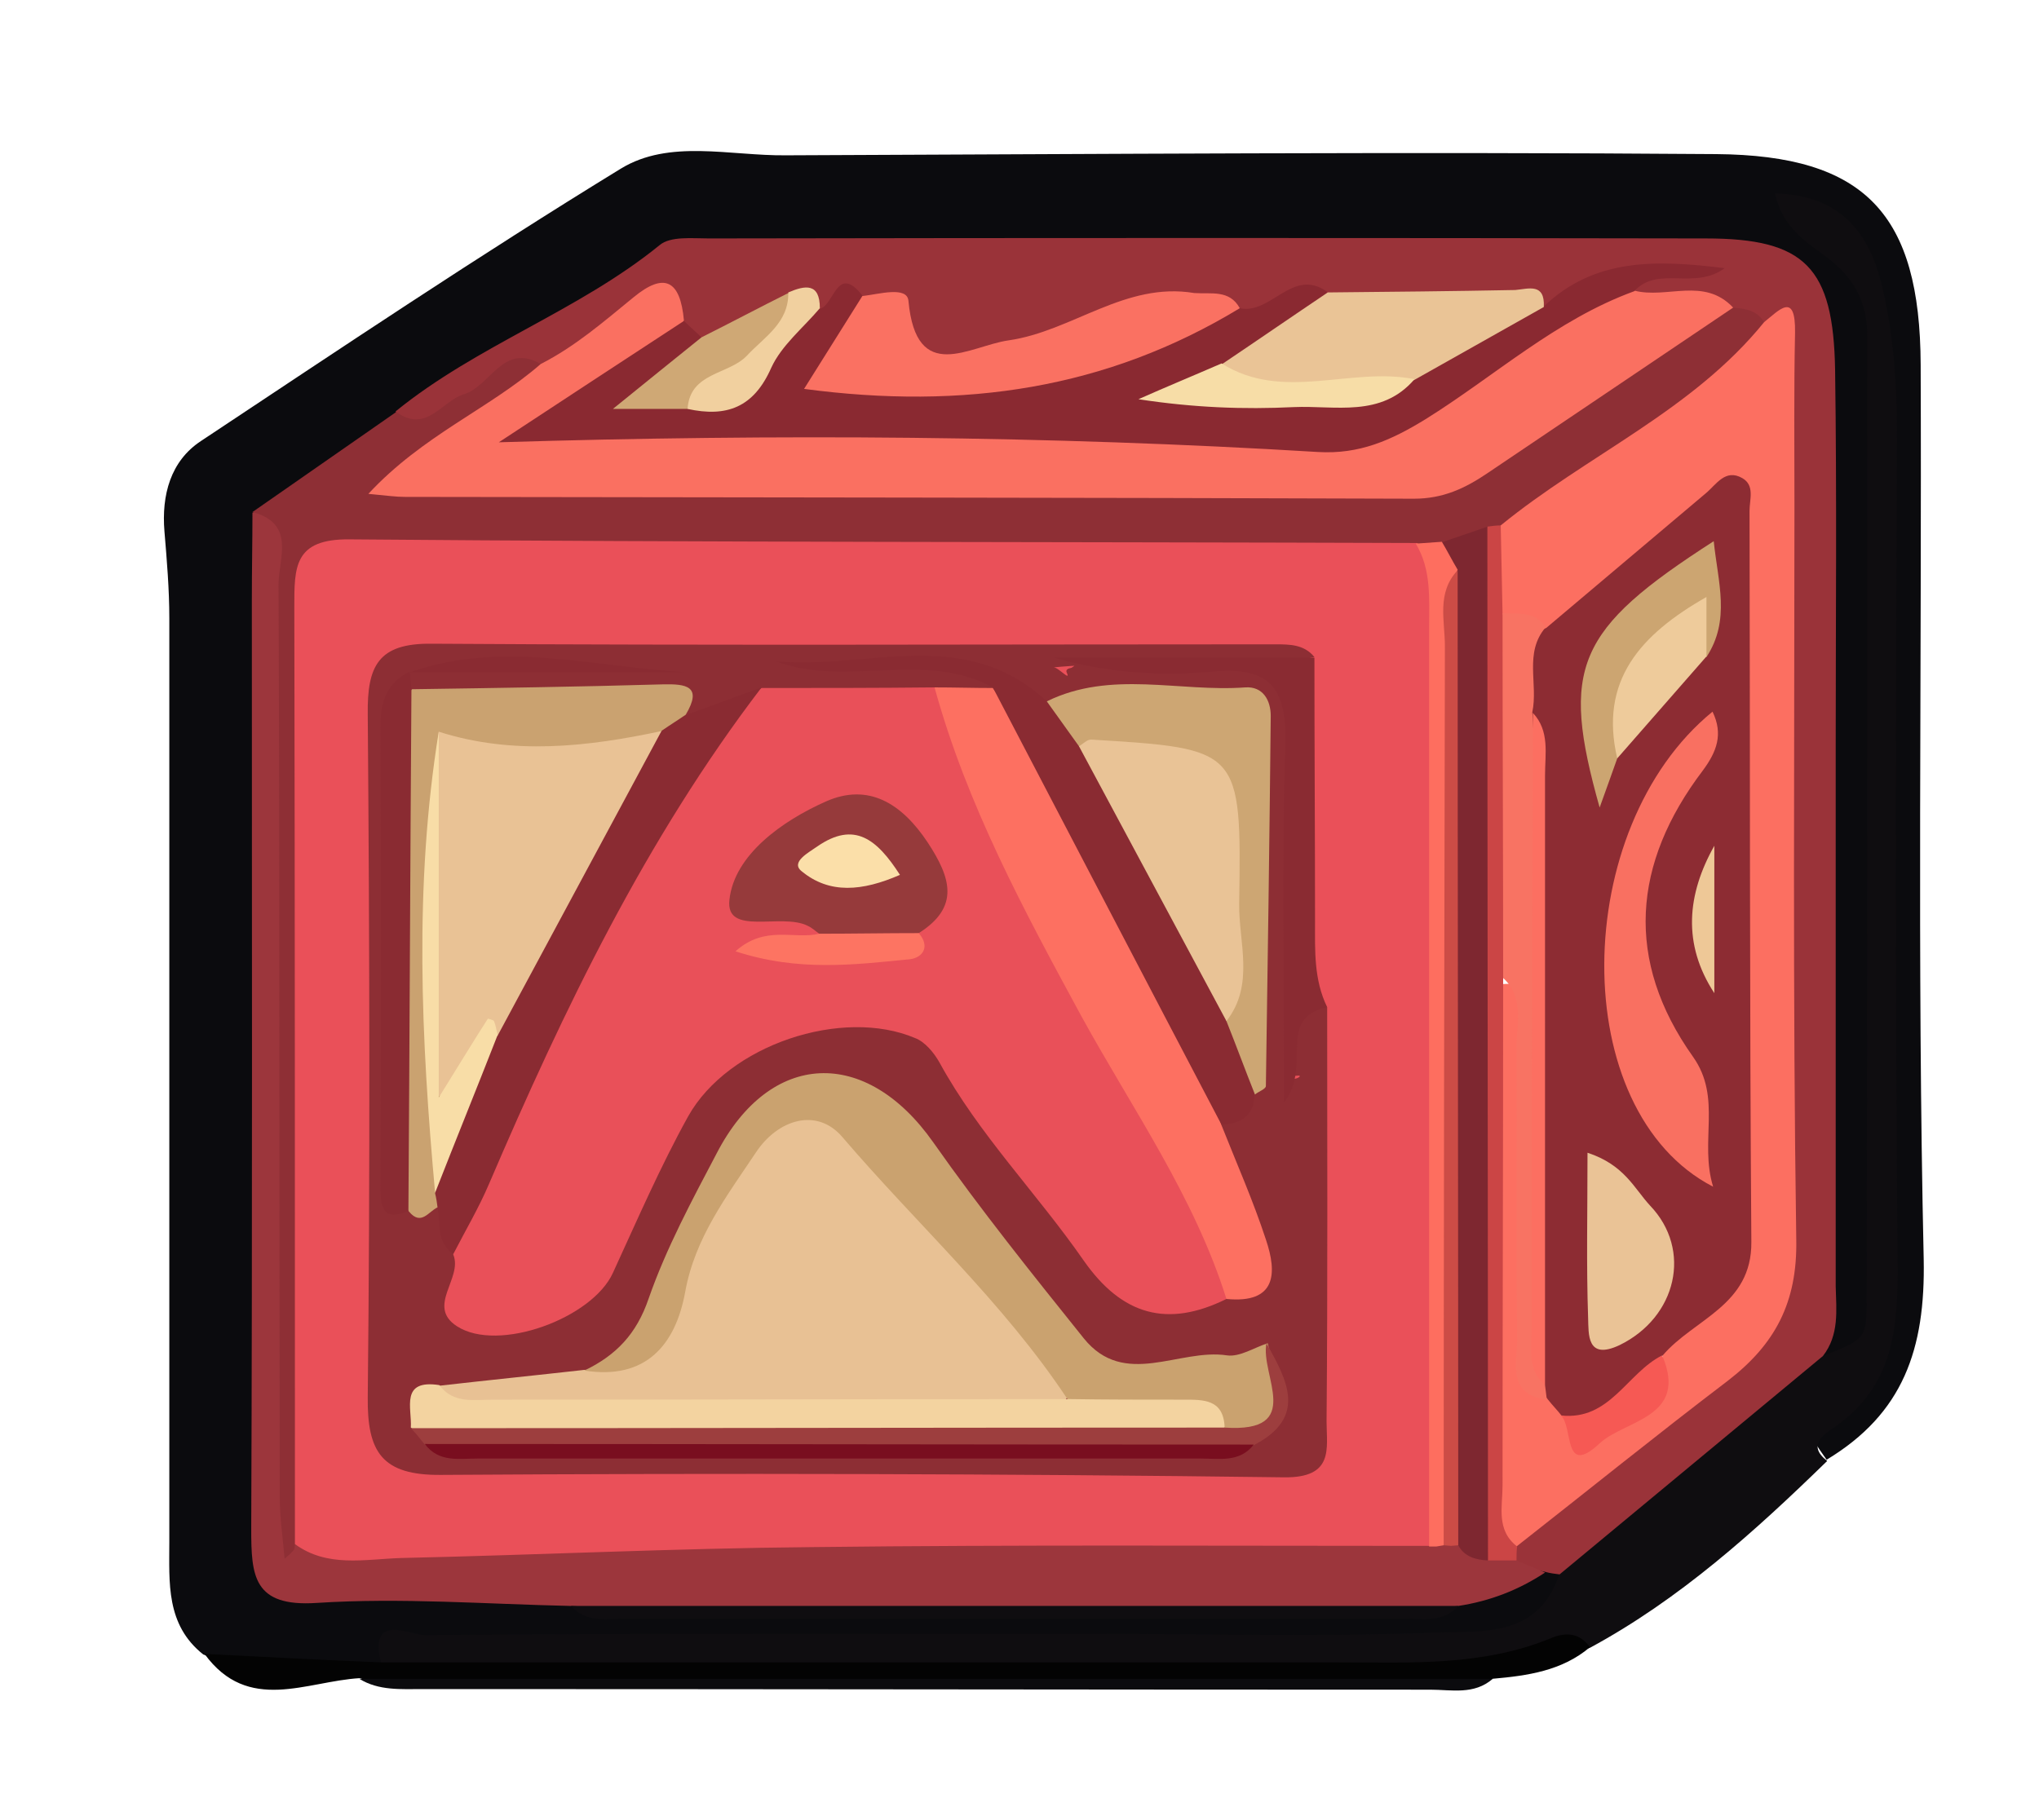 <?xml version="1.0" encoding="utf-8"?>
<!-- Generator: Adobe Illustrator 23.0.2, SVG Export Plug-In . SVG Version: 6.00 Build 0)  -->
<svg version="1.1" id="Camada_1" xmlns="http://www.w3.org/2000/svg" xmlns:xlink="http://www.w3.org/1999/xlink" x="0px" y="0px"
	 viewBox="0 0 33.6 30" style="enable-background:new 0 0 33.6 30;" xml:space="preserve">
<style type="text/css">
	.st0{fill:#0B0B0E;}
	.st1{fill:#0F0D10;}
	.st2{fill:#030303;}
	.st3{fill:#9A3339;}
	.st4{fill:#9C363C;}
	.st5{fill:#8E2F35;}
	.st6{fill:#FC6F61;}
	.st7{fill:#FA7061;}
	.st8{fill:#8A2931;}
	.st9{fill:#FA7162;}
	.st10{fill:#EAC496;}
	.st11{fill:#CB4545;}
	.st12{fill:#CFA875;}
	.st13{fill:#F1D09F;}
	.st14{fill:#EA5059;}
	.st15{fill:#7E2730;}
	.st16{fill:#FE6E5F;}
	.st17{fill:#CC4C46;}
	.st18{fill:#8D2C33;}
	.st19{fill:#F87363;}
	.st20{fill:#F65954;}
	.st21{fill:#F7DDA7;}
	.st22{fill:#8D2E34;}
	.st23{fill:#8A2B32;}
	.st24{fill:#F97061;}
	.st25{fill:#EAC396;}
	.st26{fill:#CCA571;}
	.st27{fill:#EECB9B;}
	.st28{fill:#EEC897;}
	.st29{fill:#E95059;}
	.st30{fill:#E8C194;}
	.st31{fill:#FD7061;}
	.st32{fill:#CAA26F;}
	.st33{fill:#F3D3A0;}
	.st34{fill:#CAA270;}
	.st35{fill:#CDA673;}
	.st36{fill:#9D3E3E;}
	.st37{fill:#790E1F;}
	.st38{fill:#963A3B;}
	.st39{fill:#FD7462;}
	.st40{fill:#E9C295;}
	.st41{fill:#F8DDA7;}
	.st42{fill:#E9C396;}
	.st43{fill:#FBDFA9;}
</style>
<g>
	<path class="st0" d="M3.35,27.27c-0.62-0.49-0.56-1.19-0.56-1.86c0-5.07,0-10.15,0-15.22c0-0.48-0.04-0.95-0.08-1.43
		c-0.05-0.6,0.1-1.16,0.6-1.49c2.29-1.52,4.57-3.05,6.92-4.49c0.8-0.49,1.8-0.21,2.72-0.22c5.11-0.02,10.22-0.06,15.33-0.02
		c2.46,0.02,3.36,0.99,3.37,3.47c0.02,4.92-0.06,9.83,0.05,14.74c0.03,1.49-0.34,2.55-1.6,3.31c-0.33-0.47-0.4-0.56,0.05-0.93
		c0.82-0.68,0.86-1.52,0.86-2.47C30.99,15.92,31,11.17,31,6.42c0-0.8-0.02-1.59-0.51-2.28c-0.09-0.14-0.17,0.12-0.07,0
		c0.02-0.02,0.04,0.01,0.09,0.08c0.36,0.51,0.46,1.11,0.47,1.71c0.02,5.15,0.03,10.3-0.01,15.45c0,0.59,0.07,1.5-1.06,1
		c0.02-5.23,0.01-10.46,0.01-15.69c0-2.02-0.44-2.47-2.45-2.45c-4.71,0.04-9.43,0.04-14.14,0.01c-1.35-0.01-2.57,0.14-3.69,1.04
		c-0.8,0.64-1.79,1.04-2.66,1.6C6.13,7.56,4.99,7.91,4.47,9c-0.03,5.23-0.01,10.46-0.01,15.69c0,1.33,0.08,1.38,1.45,1.4
		C7.07,26.1,8.23,26,9.38,26.17c0.39,0.1,0.77,0.18,1.18,0.18c4.16,0,8.31,0,12.47-0.01c0.24,0,0.48-0.01,0.71-0.09
		c0.63-0.08,1.19-0.46,1.84-0.46c0.15,0.03,0.27,0.1,0.37,0.21c0.02,0.62-0.46,0.78-0.9,0.96c-0.68,0.29-1.39,0.3-2.11,0.3
		c-4.98,0-9.96,0-14.95,0c-0.51,0-1.04-0.1-1.52,0.17C5.43,27.56,4.38,27.66,3.35,27.27z"/>
	<path class="st1" d="M30.04,22.35c0.67-0.27,0.72-0.27,0.72-0.88c0.01-5.31,0.01-10.62,0.01-15.93c0-0.56-0.22-0.97-0.68-1.31
		c-0.33-0.24-0.72-0.49-0.84-1.04c1.03,0.02,1.53,0.6,1.75,1.47c0.2,0.81,0.26,1.64,0.26,2.48c-0.02,4.55-0.03,9.1,0.01,13.65
		c0.01,1.09-0.06,2.06-1.05,2.74c-0.16,0.11-0.45,0.29-0.11,0.55c-1.19,1.16-2.43,2.28-3.91,3.08c-1.97,0.62-4,0.49-6.02,0.49
		c-4.18,0-8.35,0.01-12.53-0.01c-0.46,0-0.96,0.13-1.37-0.23C6.07,26.57,6.75,26.95,7,26.95c3.67-0.03,7.34-0.02,11.01-0.02
		c1.87,0,3.75,0.05,5.62-0.02c0.76-0.03,1.71,0.1,2.06-0.95c-0.03-0.49,0.39-0.66,0.67-0.91c0.95-0.84,2.01-1.56,2.93-2.43
		C29.49,22.42,29.72,22.23,30.04,22.35z"/>
	<path class="st2" d="M6.28,27.4c5.25,0,10.5,0,15.76,0c1.19,0,2.38,0.07,3.52-0.4c0.24-0.1,0.47-0.09,0.64,0.15
		c-0.46,0.39-1.03,0.47-1.6,0.52c-0.47,0.17-0.95,0.08-1.42,0.08c-5.31,0.01-10.63,0.01-15.94,0c-0.44,0-0.88,0.07-1.31-0.09
		c-0.88,0.05-1.84,0.59-2.56-0.4C4.33,27.31,5.31,27.36,6.28,27.4z"/>
	<path class="st0" d="M5.92,27.67c6.23,0,12.45,0,18.68,0c-0.31,0.27-0.68,0.18-1.03,0.18c-5.53,0-11.07-0.01-16.6-0.01
		C6.61,27.84,6.24,27.87,5.92,27.67z"/>
	<path class="st3" d="M30.04,22.35c-1.45,1.2-2.89,2.4-4.34,3.6c-0.08-0.01-0.16-0.02-0.23-0.04c-0.23-0.06-0.53-0.02-0.56-0.38
		c0.02-0.13,0.07-0.25,0.14-0.36c1.02-1.02,2.26-1.76,3.3-2.75c0.52-0.49,0.87-1.01,0.87-1.75c0.01-4.87-0.01-9.74,0-14.61
		c0-0.2-0.02-0.4-0.17-0.55c-0.19-0.12-0.41-0.18-0.63-0.25c-0.49-0.19-1.08,0.01-1.52-0.38c0.22-0.81,0.8-0.22,1.09-0.37
		C27.08,4.09,26.38,5,25.5,5.16c-1.14-0.12-2.28,0.12-3.42-0.07c-0.59-0.21-1.12,0.25-1.69,0.15c-1.15-0.35-2.19,0.12-3.22,0.51
		c-1.12,0.43-2.07,0.38-2.83-0.64c-0.29-0.17-0.59,0.06-0.88,0c-0.05-0.52-0.25-0.24-0.42-0.08c-0.49,0.18-0.87,0.63-1.45,0.6
		c-0.16-0.05-0.28-0.15-0.38-0.28c-0.27-0.45-0.56-0.27-0.85-0.03c-0.42,0.34-0.84,0.7-1.38,0.84C8.4,6.2,8.01,6.63,7.52,6.86
		c-0.32,0.15-0.72,0.6-1-0.08c1.34-1.09,3.01-1.65,4.35-2.74c0.18-0.15,0.53-0.11,0.81-0.11c5.48-0.01,10.95-0.01,16.43,0
		c1.64,0,2.1,0.48,2.13,2.16c0.03,2.08,0.01,4.16,0.01,6.24c0,2.96,0,5.92,0,8.87C30.26,21.6,30.31,22,30.04,22.35z"/>
	<path class="st4" d="M24.99,25.72c0.16,0.07,0.32,0.13,0.47,0.2c-0.44,0.29-0.91,0.47-1.43,0.55c-1.58,0.21-3.17,0.09-4.75,0.08
		c-3.29-0.02-6.58,0.13-9.87-0.08c-1.4-0.03-2.8-0.14-4.19-0.05c-1.05,0.07-1.08-0.45-1.08-1.22c0.02-5.11,0.01-10.22,0.01-15.32
		c0-0.48,0.01-0.96,0.01-1.43C4.78,8.22,4.81,8.7,4.89,9.07c0.09,0.43,0.05,0.87,0.05,1.31C4.9,15.39,5.04,20.4,4.87,25.41
		c0.03,0,0.05,0.01,0.08,0c0.04-0.01,0.08-0.03,0.11-0.04c6.02-0.2,12.04-0.35,18.06-0.25c0.13,0,0.27,0.02,0.4,0.04
		c0.12,0.01,0.25,0.04,0.37,0.08c0.23,0.07,0.45,0.15,0.68,0.21C24.73,25.5,24.87,25.6,24.99,25.72z"/>
	<path class="st5" d="M4.86,25.45c-0.01,0.04,0,0.09-0.03,0.11c-0.04,0.05-0.09,0.09-0.14,0.13c-0.03-0.34-0.08-0.68-0.08-1.02
		c-0.01-5.01,0-10.03-0.02-15.04c0-0.42,0.29-1-0.43-1.19c0.79-0.55,1.58-1.1,2.37-1.65c0.5,0.36,0.75-0.18,1.11-0.29
		C8.08,6.37,8.29,5.64,8.91,6c-0.2,0.94-1.25,1.04-1.78,1.77c0.5,0.15,0.97,0.09,1.42,0.09c4.47-0.01,8.94-0.03,13.42,0.02
		c1.3,0.01,2.43-0.28,3.45-1.07c0.6-0.46,1.23-0.89,1.85-1.32c0.38-0.26,0.75-0.62,1.29-0.42c0.2,0.02,0.39,0.04,0.51,0.24
		c0.16,0.6-0.31,0.85-0.67,1.11c-1.17,0.81-2.27,1.71-3.52,2.41c-0.11,0.06-0.22,0.11-0.33,0.16c-0.3,0.13-0.61,0.21-0.94,0.24
		c-0.21,0.02-0.42,0.05-0.63,0.06c-5.34,0.03-10.69,0-16.03,0.02c-1.68,0-1.72,0.05-1.72,1.76c-0.01,4.19,0.01,8.37-0.01,12.56
		C5.22,24.25,5.34,24.92,4.86,25.45z"/>
	<path class="st1" d="M9.41,26.47c4.87,0,9.75,0,14.62,0c-0.25,0.28-0.58,0.21-0.9,0.21c-4.28,0-8.55,0-12.83,0
		C9.99,26.68,9.66,26.75,9.41,26.47z"/>
	<path class="st6" d="M24.73,8.66c1.42-1.16,3.16-1.89,4.34-3.35c0.25-0.2,0.52-0.51,0.51,0.17c-0.02,0.96-0.01,1.91-0.01,2.87
		c0,4.03-0.03,8.06,0.03,12.08c0.02,1.04-0.35,1.73-1.13,2.33c-1.17,0.89-2.32,1.82-3.48,2.73c-0.52-0.02-0.54-0.44-0.54-0.78
		c-0.03-2.71-0.11-5.43,0.04-8.14c0.01-0.12,0.08-0.22,0.13-0.33c0.86-0.16,0.67,0.53,0.68,0.94c0.06,1.35,0.01,2.71,0.03,4.06
		c0.01,0.47-0.07,0.96,0.15,1.41c0.12,0.14,0.25,0.27,0.35,0.42c0.17,0.25,0.3,0.64,0.7,0.3c0.41-0.34,1.03-0.57,0.83-1.31
		c0.94-0.78,1.18-1.78,1.16-2.98c-0.06-3.07-0.02-6.14-0.02-9.21c0-0.43,0.11-0.87-0.16-1.32c-1.18,0.28-1.66,1.57-2.78,1.92
		c-0.36,0-0.69-0.1-0.93-0.39C24.38,9.59,24.41,9.11,24.73,8.66z"/>
	<path class="st7" d="M28.56,5.07c-1.35,0.91-2.7,1.82-4.05,2.73c-0.37,0.25-0.73,0.42-1.21,0.42C17.76,8.2,12.22,8.2,6.67,8.19
		c-0.14,0-0.29-0.02-0.6-0.05C6.97,7.17,8.06,6.74,8.91,6c0.57-0.29,1.04-0.7,1.53-1.1c0.51-0.42,0.77-0.28,0.83,0.38
		c-0.39,0.9-1.4,1.11-2.07,1.87c3.3-0.42,6.51-0.17,9.72-0.23c0.16,0-0.03-0.04,0.12,0c2.7,0.75,4.85-0.43,6.92-1.93
		c0.29-0.21,0.58-0.45,0.97-0.2C27.47,4.93,28.08,4.56,28.56,5.07z"/>
	<path class="st8" d="M26.93,4.8c-1.29,0.47-2.3,1.4-3.44,2.11c-0.57,0.35-1.09,0.58-1.77,0.54c-4.45-0.27-8.89-0.3-13.5-0.16
		c1.02-0.67,2.04-1.34,3.05-2c0.1,0.09,0.19,0.18,0.29,0.27c0.09,0.61-0.53,0.62-0.76,0.95c0.17,0.01,0.35-0.05,0.54-0.04
		c0.46,0.02,0.83-0.07,1.1-0.52c0.24-0.4,0.54-0.79,1.07-0.86c0.24-0.06,0.28-0.75,0.7-0.22c-0.19,1.35-0.19,1.34,1.28,1.35
		c1.26,0.01,2.45-0.26,3.58-0.79c0.43-0.2,0.85-0.44,1.36-0.35c0.52,0.11,0.87-0.68,1.44-0.27c-0.24,0.85-1.14,0.94-1.68,1.44
		c-0.24,0.14-0.49,0.26-0.57,0.26c1.01-0.3,2.33,0.32,3.49-0.45c0.8-0.27,1.33-1.17,2.32-1c0.84-0.81,1.86-0.78,2.99-0.64
		C27.92,4.79,27.32,4.37,26.93,4.8z"/>
	<path class="st9" d="M20.43,5.08c-2.19,1.33-4.55,1.68-7.18,1.33c0.35-0.56,0.66-1.05,0.96-1.53c0.27-0.03,0.74-0.17,0.76,0.08
		c0.13,1.39,1.01,0.74,1.65,0.65c1.05-0.15,1.92-0.97,3.06-0.78C19.96,4.85,20.26,4.77,20.43,5.08z"/>
	<path class="st10" d="M25.44,5.06c-0.71,0.4-1.42,0.8-2.13,1.2c-0.71,0.29-1.46,0.28-2.21,0.26C20.69,6.51,20.3,6.47,20.14,6
		c0.58-0.39,1.16-0.79,1.74-1.18c1.03-0.01,2.06-0.02,3.09-0.04C25.19,4.76,25.46,4.66,25.44,5.06z"/>
	<path class="st11" d="M24.73,8.66c0.01,0.49,0.02,0.98,0.03,1.46c0.26,0.28,0.35,0.63,0.32,0.99c-0.13,1.67,0.36,3.38-0.31,5.02
		c0,2.79-0.01,5.58-0.01,8.36c0,0.34-0.11,0.73,0.24,1c-0.01,0.08-0.01,0.15-0.01,0.23c-0.16,0-0.31,0-0.47,0
		c-0.36-0.44-0.34-0.96-0.34-1.48c0-4.69,0-9.38,0-14.07c0-0.52,0.03-1.03,0.33-1.49C24.58,8.67,24.66,8.66,24.73,8.66z"/>
	<path class="st12" d="M11.33,6.74c-0.35,0-0.69,0-1.23,0c0.57-0.46,1.01-0.82,1.46-1.18c0.48-0.24,0.95-0.49,1.43-0.73
		c0.39,0.69-0.36,0.83-0.6,1.21C12.16,6.43,11.65,6.45,11.33,6.74z"/>
	<path class="st13" d="M11.33,6.74c0.04-0.61,0.68-0.56,0.98-0.88C12.6,5.55,13,5.32,12.99,4.82c0.28-0.12,0.52-0.16,0.52,0.26
		c-0.27,0.32-0.63,0.61-0.8,0.98C12.42,6.72,11.97,6.88,11.33,6.74z"/>
	<path class="st14" d="M4.86,25.45c0-5.15,0-10.29-0.01-15.44c0-0.66-0.01-1.13,0.91-1.12c5.86,0.05,11.72,0.04,17.59,0.06
		c0.55,0.3,0.55,0.83,0.55,1.35c0.01,4.65,0.01,9.3,0,13.95c0,0.44-0.01,0.88-0.34,1.23c-3.39,0-6.79-0.02-10.18,0.02
		c-2.26,0.02-4.52,0.13-6.78,0.18C6.01,25.7,5.39,25.84,4.86,25.45z"/>
	<path class="st15" d="M24.51,8.68c0,5.68,0.01,11.36,0.01,17.04c-0.2-0.01-0.39-0.06-0.49-0.25c-0.34-0.46-0.22-1-0.22-1.51
		c-0.01-4.71,0-9.43-0.01-14.14c0.02-0.29-0.08-0.58-0.04-0.88C24.01,8.85,24.26,8.77,24.51,8.68z"/>
	<path class="st16" d="M23.76,8.93c0.09,0.15,0.17,0.31,0.26,0.46c-0.19,0.42-0.1,0.86-0.1,1.3c-0.01,4.5,0,9-0.01,13.5
		c0,0.43,0.12,0.88-0.12,1.28l-0.12,0.02h-0.12c0-5.05,0-10.09,0-15.14c0-0.48,0.04-0.96-0.22-1.39
		C23.48,8.95,23.62,8.94,23.76,8.93z"/>
	<path class="st17" d="M23.79,25.47c0-4.94,0.01-9.88,0.02-14.82c0-0.42-0.14-0.88,0.21-1.25c0,5.36,0.01,10.72,0.01,16.07
		l-0.12,0.01L23.79,25.47z"/>
	<path class="st18" d="M25.48,10.35c0.88-0.74,1.75-1.48,2.63-2.22c0.17-0.14,0.32-0.41,0.6-0.25c0.21,0.12,0.12,0.35,0.12,0.54
		c0.01,4.02,0,8.03,0.03,12.05c0.01,1.05-0.95,1.27-1.46,1.87c-0.38,0.64-0.67,1.41-1.67,0.99c-0.07-0.09-0.15-0.17-0.22-0.26
		c-0.1-0.12-0.17-0.25-0.22-0.39c-0.05-3.13-0.05-6.26-0.14-9.39c-0.01-0.47,0.03-0.95-0.1-1.42
		C25.13,11.35,24.66,10.67,25.48,10.35z"/>
	<path class="st19" d="M25.46,22.83c0.01,0.08,0.02,0.16,0.03,0.24c-0.68-0.09-0.48-0.63-0.49-1.03c-0.02-1.6,0-3.19-0.01-4.79
		c0-0.38,0.13-0.81-0.22-1.13c0-2-0.01-4-0.01-6.01c0.26,0.01,0.54-0.04,0.71,0.23c-0.36,0.42-0.12,0.93-0.22,1.4
		c0.22,3.18,0.03,6.37,0.1,9.55C25.37,21.81,25.25,22.33,25.46,22.83z"/>
	<path class="st20" d="M25.72,23.33c0.81,0.09,1.09-0.7,1.67-0.99c0.44,1.03-0.61,1.06-1.03,1.45
		C25.75,24.36,25.93,23.51,25.72,23.33z"/>
	<path class="st21" d="M20.13,5.99c1.01,0.64,2.13,0.05,3.18,0.26C22.76,6.89,22,6.68,21.32,6.71c-0.82,0.04-1.65,0.01-2.56-0.13
		C19.21,6.38,19.67,6.19,20.13,5.99z"/>
	<path class="st22" d="M21.87,16.6c0,2.28,0.01,4.55-0.01,6.83c0,0.44,0.13,0.93-0.7,0.92c-4.63-0.06-9.26-0.07-13.89-0.04
		c-0.98,0.01-1.22-0.38-1.21-1.28c0.04-3.75,0.03-7.51,0-11.26c-0.01-0.79,0.17-1.17,1.05-1.16c4.63,0.03,9.26,0.01,13.9,0.01
		c0.24,0,0.48,0,0.65,0.21c-1.35,0.29-2.72,0.02-4.3,0.17c0.07-0.01,0.29,0.24,0.22,0.09c-0.02-0.04,0-0.07,0.07-0.08
		c0.03-0.01,0.06-0.05,0.09-0.05c3.67-0.24,3.65-0.24,3.67,3.42c0.01,1.11-0.07,2.22-0.16,3.33c0,0.16,0.28,0,0.12,0.02
		c-0.07,0.01-0.11,0-0.1-0.01C21.49,17.37,20.81,16.51,21.87,16.6z"/>
	<path class="st23" d="M21.87,16.6c-0.85,0.19-0.24,0.97-0.71,1.57c0-2.09-0.04-3.99,0.02-5.88c0.03-0.93-0.23-1.31-1.2-1.22
		c-0.86,0.08-1.74,0.02-2.61-0.23c1.43,0,2.86,0,4.29,0c0,1.45,0.01,2.91,0.01,4.36C21.67,15.67,21.65,16.15,21.87,16.6z"/>
	<path class="st24" d="M28.22,11.73c0.18,0.37,0.07,0.66-0.16,0.97c-1.16,1.53-1.29,3.13-0.16,4.72c0.48,0.68,0.1,1.39,0.33,2.14
		C25.81,18.31,25.87,13.65,28.22,11.73z"/>
	<path class="st25" d="M26.16,19c0.61,0.2,0.77,0.59,1.03,0.87c0.7,0.73,0.44,1.84-0.5,2.3c-0.55,0.26-0.51-0.19-0.52-0.45
		C26.14,20.85,26.16,19.99,26.16,19z"/>
	<path class="st26" d="M26.65,12.5c-0.09,0.25-0.18,0.51-0.29,0.81c-0.65-2.31-0.39-2.93,1.88-4.39c0.07,0.68,0.28,1.3-0.12,1.91
		c-0.19-0.17-0.23-0.38-0.19-0.58C27.15,10.77,26.85,11.6,26.65,12.5z"/>
	<path class="st6" d="M25.46,22.83c-0.29-0.24-0.22-0.58-0.22-0.89c0-3.4,0.01-6.79,0.02-10.19c0.28,0.3,0.2,0.67,0.2,1.03
		C25.46,16.13,25.46,19.48,25.46,22.83z"/>
	<path class="st27" d="M26.65,12.5c-0.3-1.28,0.38-2.04,1.47-2.66c0,0.35,0,0.67,0,0.98C27.63,11.38,27.14,11.94,26.65,12.5z"/>
	<path class="st28" d="M28.25,13.94c0,0.81,0,1.62,0,2.43C27.72,15.56,27.8,14.74,28.25,13.94z"/>
	<path class="st29" d="M20.21,21.41c-0.97,0.48-1.72,0.27-2.35-0.63c-0.77-1.11-1.73-2.08-2.38-3.27c-0.09-0.16-0.24-0.34-0.4-0.4
		c-1.2-0.51-3.08,0.11-3.74,1.29c-0.46,0.83-0.84,1.71-1.24,2.58c-0.34,0.75-1.89,1.32-2.57,0.88c-0.51-0.33,0.1-0.79-0.06-1.18
		c-0.09-0.81,0.42-1.43,0.7-2.11c0.81-1.98,1.84-3.86,2.92-5.7c0.36-0.62,0.84-1.15,1.46-1.53c0.95,0,1.9,0,2.85-0.01
		c0.1,0.12,0.23,0.23,0.29,0.38c1.21,2.91,2.84,5.6,4.3,8.39C20.2,20.49,20.55,20.91,20.21,21.41z"/>
	<path class="st30" d="M7.24,22.84c0.79-0.09,1.58-0.17,2.38-0.26c0.74-0.03,1.14-0.45,1.33-1.13c0.25-0.89,0.69-1.7,1.19-2.46
		c0.59-0.89,1.44-0.97,2.2-0.21c1.01,1.01,1.88,2.15,2.86,3.21c0.33,0.35,0.87,0.88,0.02,1.34c-3.03,0.17-6.05,0.06-9.08,0.06
		C7.76,23.39,7.31,23.4,7.24,22.84z"/>
	<path class="st31" d="M20.21,21.41c-0.53-1.69-1.55-3.13-2.39-4.66c-0.95-1.75-1.89-3.49-2.42-5.42c0.32,0,0.64,0.01,0.96,0.01
		c1.6,2.22,2.92,4.59,3.77,7.21c0.25,0.63,0.52,1.24,0.73,1.88C21.05,20.99,21.03,21.49,20.21,21.41z"/>
	<path class="st32" d="M17.59,23.06c-1.06-1.6-2.48-2.88-3.71-4.32c-0.42-0.49-1.06-0.29-1.42,0.25c-0.48,0.72-1.01,1.41-1.17,2.31
		c-0.16,0.87-0.65,1.45-1.66,1.29c0.52-0.25,0.86-0.6,1.06-1.19c0.29-0.83,0.71-1.61,1.12-2.39c0.88-1.7,2.46-1.76,3.57-0.18
		c0.78,1.11,1.63,2.17,2.48,3.23c0.67,0.83,1.57,0.16,2.36,0.28c0.21,0.03,0.45-0.13,0.67-0.2c0.14,0.65,0.64,1.42-0.57,1.58
		C19.49,23.12,18.38,23.75,17.59,23.06z"/>
	<path class="st23" d="M12.55,11.33c-1.91,2.5-3.26,5.31-4.49,8.18c-0.17,0.4-0.39,0.77-0.59,1.16c-0.28-0.19-0.21-0.5-0.26-0.77
		c-0.08-0.09-0.13-0.19-0.15-0.31c0.03-0.96,0.61-1.72,0.94-2.57c0.74-1.74,1.53-3.46,2.67-4.99c0.17-0.18,0.35-0.32,0.62-0.24
		C11.71,11.64,12.13,11.48,12.55,11.33z"/>
	<path class="st23" d="M20.13,18.54c-1.26-2.4-2.51-4.8-3.77-7.21c-1.14-0.62-2.41,0.01-3.57-0.43c1.5,0.14,3.11-0.6,4.46,0.66
		c0.4,0.04,0.55,0.38,0.76,0.65c0.83,1.5,1.62,3.02,2.45,4.51c0.15,0.43,0.43,0.84,0.21,1.32C20.67,18.4,20.44,18.52,20.13,18.54z"
		/>
	<path class="st33" d="M17.59,23.06c0.64,0.01,1.27,0.01,1.91,0.01c0.33,0,0.66-0.01,0.68,0.45c-0.27,0.33-0.65,0.27-1,0.27
		c-3.76,0.01-7.51,0.01-11.27,0c-0.4,0-0.8,0-1.14-0.26c0.02-0.32-0.18-0.8,0.47-0.7c0.23,0.31,0.57,0.24,0.88,0.24
		C11.28,23.07,14.43,23.06,17.59,23.06z"/>
	<path class="st34" d="M7.17,19.67c0.02,0.08,0.03,0.15,0.04,0.23c-0.15,0.07-0.27,0.31-0.47,0.07c-0.27-0.35-0.21-0.76-0.21-1.15
		c-0.01-2.11-0.01-4.22,0-6.33c0-0.39-0.07-0.81,0.26-1.13c1.38-0.02,2.75-0.04,4.13-0.08c0.39-0.01,0.66,0.03,0.38,0.5
		c-0.13,0.09-0.26,0.17-0.39,0.26c-0.55,0.55-1.25,0.57-1.96,0.57c-0.46,0-0.94-0.11-1.38,0.11c-0.36,0.37-0.22,0.83-0.22,1.25
		C7.32,15.88,7.4,17.78,7.17,19.67z"/>
	<path class="st35" d="M17.78,12.3c-0.18-0.25-0.35-0.49-0.53-0.74c1.06-0.52,2.18-0.15,3.27-0.23c0.29-0.02,0.42,0.21,0.42,0.47
		c-0.02,2.03-0.05,4.07-0.08,6.1c0,0.05-0.12,0.09-0.18,0.14c-0.16-0.4-0.31-0.81-0.47-1.21c-0.08-0.98-0.16-1.96-0.1-2.94
		c0.05-0.87-0.25-1.36-1.2-1.3C18.51,12.63,18.15,12.43,17.78,12.3z"/>
	<path class="st23" d="M6.78,11.36c-0.02,2.87-0.03,5.73-0.05,8.6c-0.41,0.17-0.46-0.04-0.46-0.39c0.01-2.54,0.01-5.08,0-7.62
		c0-0.39,0.11-0.7,0.48-0.88l0,0C6.77,11.18,6.77,11.27,6.78,11.36z"/>
	<path class="st36" d="M6.77,23.54c4.47,0,8.94-0.01,13.41-0.01c1.33,0.09,0.58-0.87,0.69-1.39c0.34,0.61,0.68,1.22-0.21,1.68
		c-1.02,0.23-2.05,0.09-3.08,0.1c-3.14,0.02-6.28,0.01-9.41,0c-0.39,0-0.8,0.1-1.17-0.11C6.92,23.71,6.85,23.62,6.77,23.54z"/>
	<path class="st37" d="M7,23.8c4.55,0,9.11,0.01,13.66,0.01c-0.23,0.3-0.57,0.23-0.88,0.23c-3.97,0-7.94,0-11.91,0
		C7.57,24.04,7.23,24.11,7,23.8z"/>
	<path class="st23" d="M6.76,11.08c1.49-0.53,3.02-0.09,4.53,0C9.78,11.08,8.27,11.08,6.76,11.08L6.76,11.08z"/>
	<path class="st38" d="M13.5,15.39c-0.06-0.04-0.12-0.1-0.19-0.13c-0.43-0.22-1.36,0.18-1.29-0.43c0.08-0.74,0.87-1.3,1.59-1.62
		c0.7-0.31,1.25,0.03,1.68,0.68c0.38,0.58,0.53,1.06-0.15,1.49C14.59,15.74,14.05,15.75,13.5,15.39z"/>
	<path class="st39" d="M13.5,15.39c0.55,0,1.1-0.01,1.64-0.01c0.19,0.22,0.07,0.4-0.14,0.43c-0.92,0.09-1.84,0.21-2.88-0.13
		C12.61,15.24,13.09,15.49,13.5,15.39z"/>
	<path class="st40" d="M7.23,12.06c1.22,0.39,2.45,0.25,3.67-0.01c-0.9,1.67-1.8,3.35-2.7,5.02c-0.37,0.24-0.37,0.8-1.08,1.04
		C7.17,16.04,7.01,14.06,7.23,12.06z"/>
	<path class="st41" d="M7.23,12.06c0,1.9,0,3.81,0,6.03c0.38-0.61,0.59-0.96,0.81-1.3c0,0,0.09,0.02,0.1,0.04
		c0.03,0.07,0.04,0.15,0.06,0.23c-0.34,0.87-0.69,1.73-1.03,2.6C6.94,17.13,6.82,14.6,7.23,12.06z"/>
	<path class="st42" d="M17.78,12.3c0.07-0.04,0.13-0.11,0.2-0.11c2.46,0.15,2.48,0.15,2.44,2.7c-0.01,0.64,0.26,1.34-0.21,1.94
		C19.4,15.32,18.59,13.81,17.78,12.3z"/>
	<path class="st43" d="M14.83,14.42c-0.62,0.27-1.16,0.32-1.62-0.06c-0.19-0.15,0.12-0.31,0.26-0.41
		C14.08,13.53,14.45,13.83,14.83,14.42z"/>
</g>
</svg>
